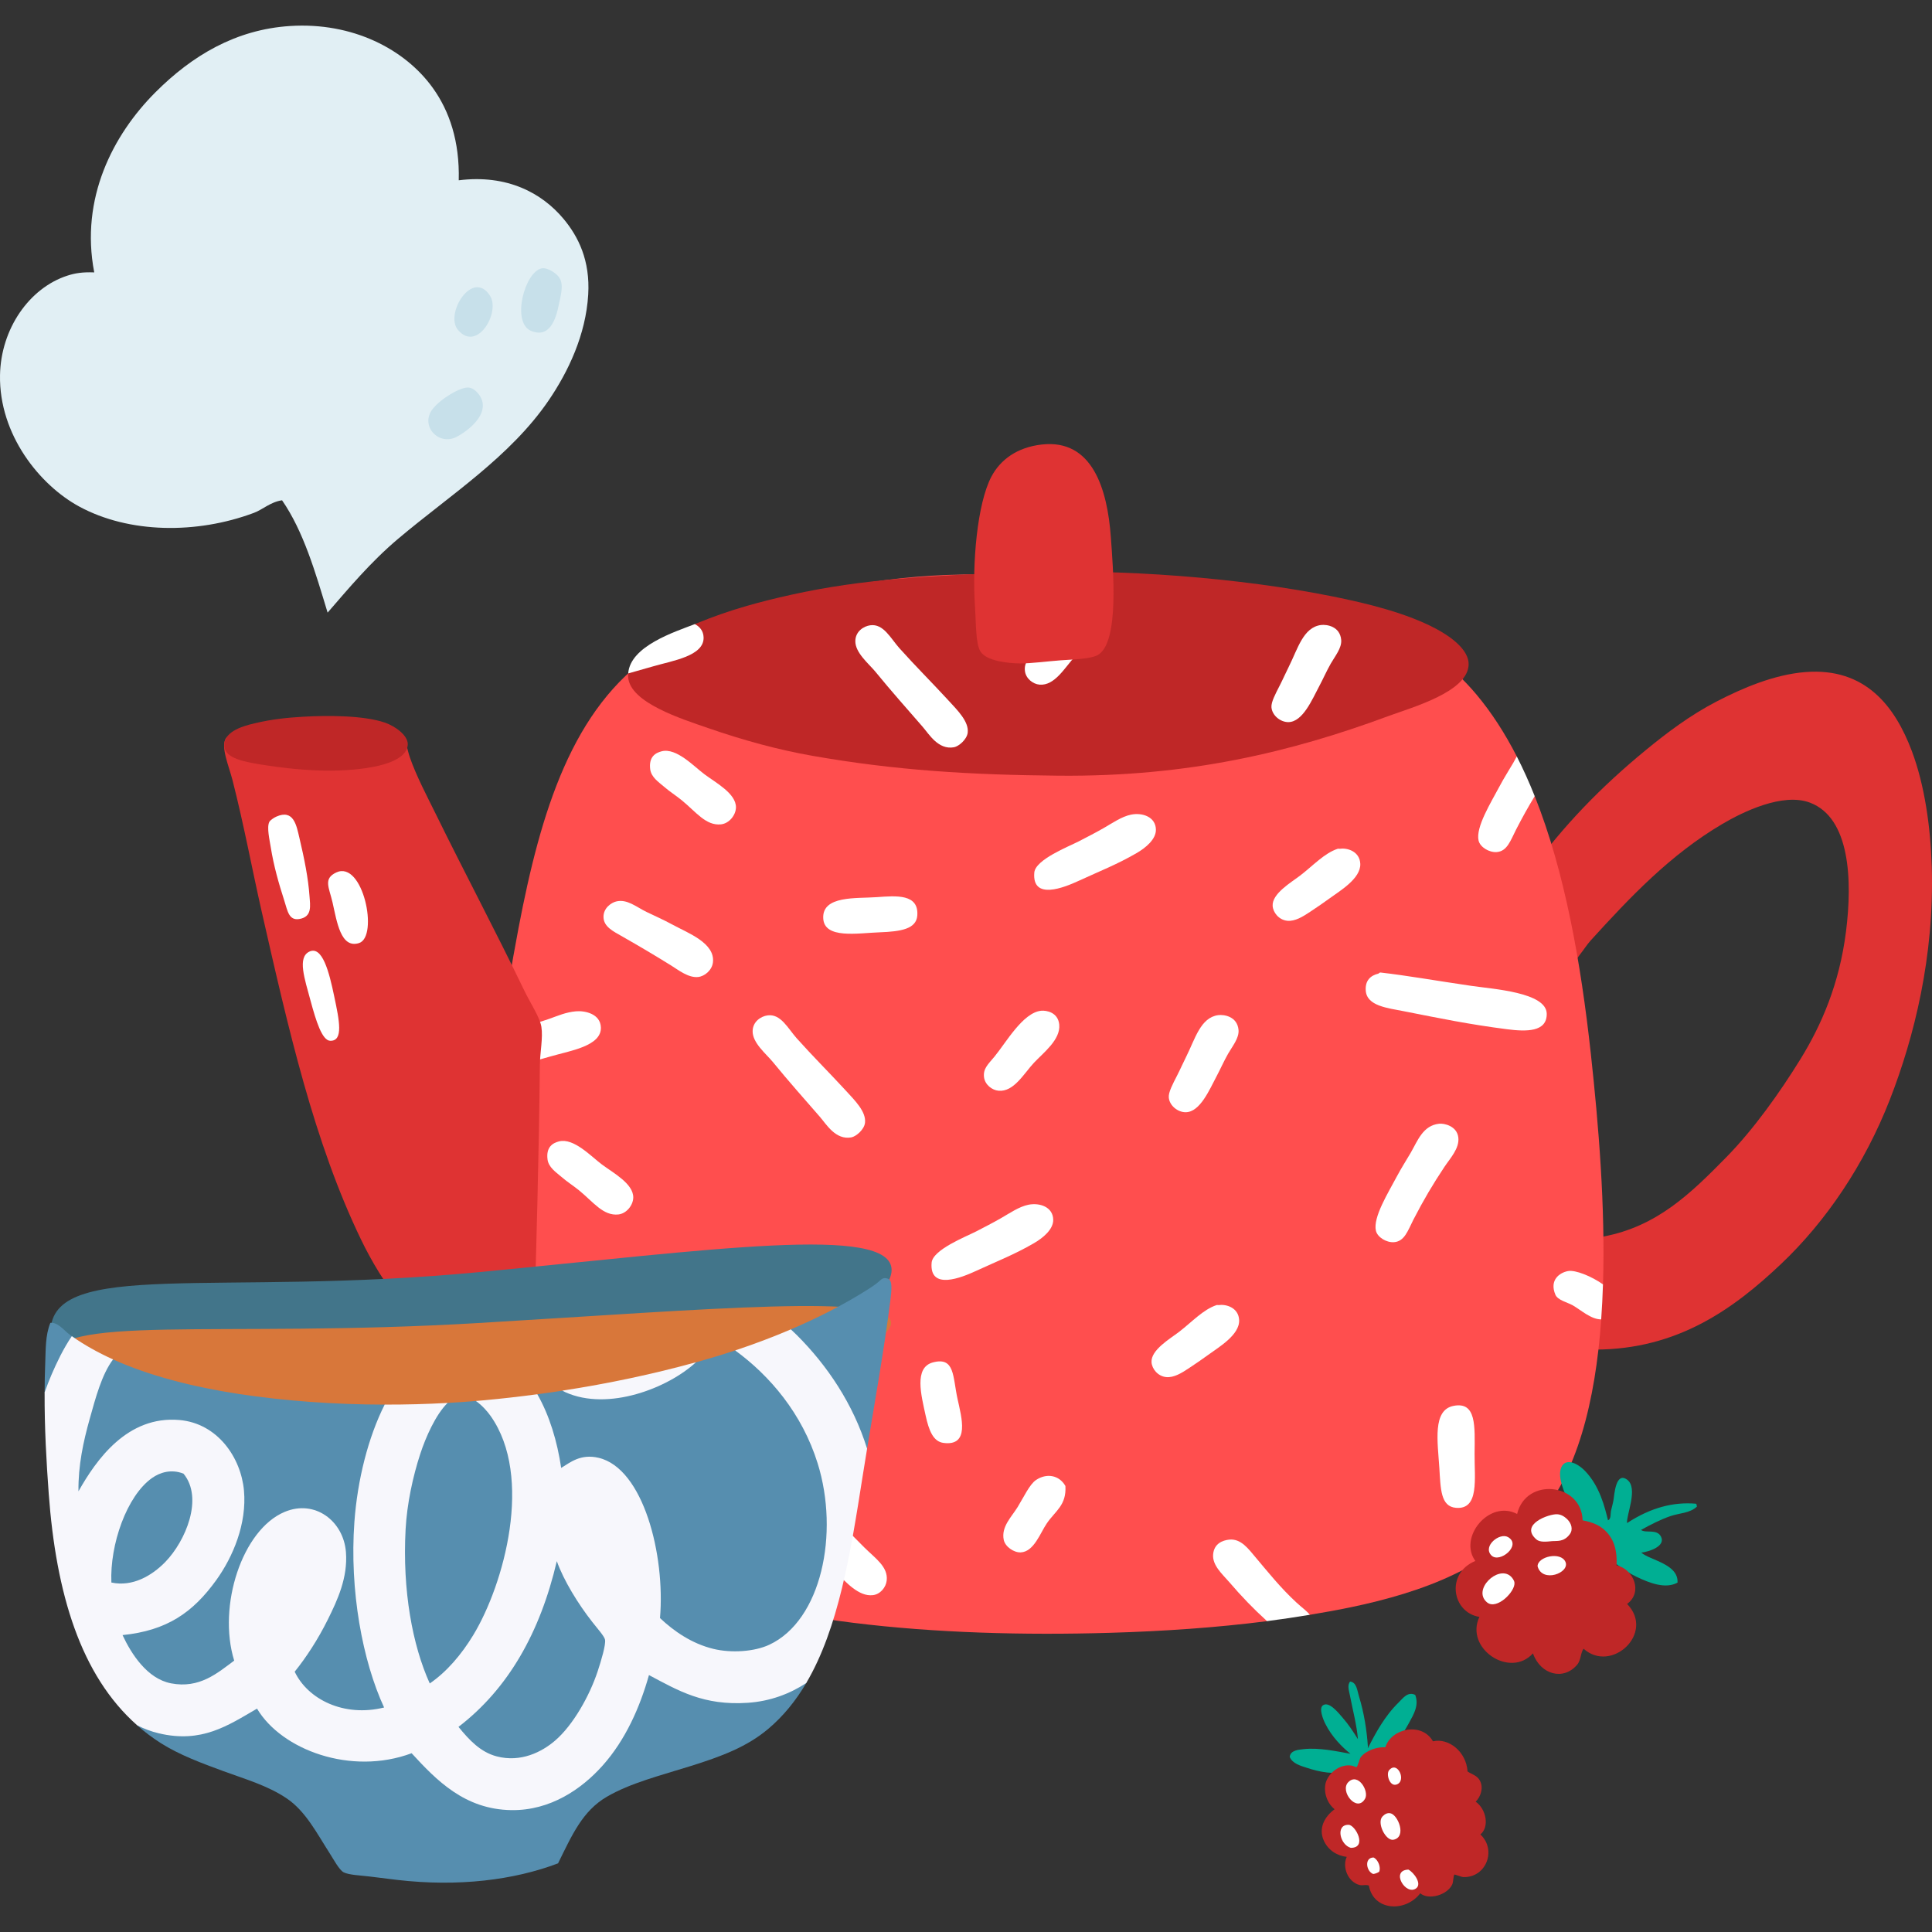 <?xml version="1.0" encoding="UTF-8"?>
<!-- Generator: Adobe Illustrator 25.2.1, SVG Export Plug-In . SVG Version: 6.00 Build 0)  -->
<svg xmlns="http://www.w3.org/2000/svg" xmlns:xlink="http://www.w3.org/1999/xlink" version="1.1" id="Capa_1" x="0px" y="0px" viewBox="0 0 512 512" style="enable-background:new 0 0 512 512;" xml:space="preserve" width="512" height="512">
<rect x="0" y="0" width="512" height="512" fill="#333333" stroke="none"/>
<g>
	<g>
		<g>
			<g>
				<g>
					<path style="fill-rule:evenodd;clip-rule:evenodd;fill:#DF3333;" d="M422.687,357.654c0.579-10.118,1.425-19.962,2.138-29.944       c14.305-2.643,23.321-11.521,32.631-21.003c7.266-7.398,14.231-17.189,19.708-26.068c5.49-8.91,10.303-19.836,12.058-33.86       c1.687-13.448,1.113-30.039-9.563-34.069c-7.25-2.74-17.871,2.499-23.218,5.647c-13.816,8.137-24.511,19.459-34.885,30.866       c-1.007,1.106-1.892,2.549-2.812,3.677c-0.806,0.988-1.604,2.66-3.116,2.753c-2.886-8.696-6.122-17.044-10.269-24.5       c8.82-12.201,18.891-22.614,30.886-32.446c5.366-4.401,11.562-9.122,18.658-12.797c6.862-3.557,15.27-7.155,23.549-7.805       c15.96-1.253,23.786,9.176,28.214,20.963c3.373,8.985,4.943,19.995,5.271,30.628c0.719,23.781-4.684,45.228-11.091,61.671       c-6.73,17.271-16.994,32.381-28.833,43.584C459.523,346.771,444.681,357.627,422.687,357.654z"/>
					<g>
						<g>
							<path style="fill-rule:evenodd;clip-rule:evenodd;fill:#FF4E4E;" d="M260.628,152.248         c22.372-0.789,46.262,0.843,67.915,3.736c27.859,3.723,48.826,11.465,62.745,28.088c4.045,4.829,7.576,10.333,10.666,16.368         c0,0,0.21,6.572,1.022,8.38c0.786,1.748,3.784,2.273,3.784,2.273c7.915,19.911,12.179,43.934,14.82,68.089         c2.068,18.926,3.873,40.684,3.234,61.184c0,0-3.419,1.472-3.501,3.071c-0.076,1.485,3.032,6.182,3.032,6.182         c-1.553,21.709-6.368,41.209-17.221,53.285c-5.469,6.082-13.33,10.227-21.759,14.31c-8.276,4.002-17.95,6.751-27.265,8.699         c-3.613,0.754-7.276,1.408-10.982,2.023c0,0-5.084-1.815-7.077-1.526c-1.797,0.261-4.286,3.215-4.286,3.215         c-13.487,1.726-27.455,2.673-41.658,3.089c-45.294,1.327-94.075-2.445-125.85-17.876         c-17.763-8.628-27.817-18.122-33.923-38.319c-5.456-18.043-5.702-40.484-4.628-65.521         c1.031-23.837,3.751-44.282,7.726-65.099c5.91-30.94,14.263-58.324,35.906-72.861c7.124-4.787,15.521-8.474,24.817-11.195         c18.698-5.472,37.547-9.835,61.867-9.604C260.215,152.244,260.424,152.255,260.628,152.248z"/>
							<g>
								<path style="fill-rule:evenodd;clip-rule:evenodd;fill:#BF2727;" d="M268.973,151.71c28.57-1.088,60.025,1.48,84.263,6.363          c9.339,1.881,19.639,4.438,27.413,8.6c4.005,2.15,8.583,5.572,8.556,9.348c-0.061,7.336-15.162,11.48-21.135,13.697          c-25.88,9.604-53.256,16.174-87.565,15.848c-23.398-0.223-43.013-1.376-65.121-5.252c-9.246-1.624-18.389-4.137-27.73-7.369          c-6.994-2.425-20.712-6.718-21.183-13.483c-0.024-0.34-0.023-0.673,0.001-0.999c0,0,3.958-4.598,7.734-6.713          c3.657-2.048,9.929-6.354,9.929-6.354c0.248-0.096,0.481-0.189,0.696-0.278c8.461-3.488,16.388-5.62,24.778-7.486          C228.666,153.396,246.544,152.564,268.973,151.71z"/>
								<g>
									<path style="fill-rule:evenodd;clip-rule:evenodd;fill:#FFFFFF;" d="M365.279,258.024c0.148-0.034,0.246-0.33,0.605-0.295           c7.309,0.846,14.001,2.064,23.977,3.526c5.757,0.851,19.97,1.706,20.041,7.401c0.058,4.89-5.434,4.756-10.544,4.101           c-10.213-1.316-17.67-2.869-27.273-4.762c-4.39-0.868-9.875-1.386-10.148-5.501           C361.755,259.817,363.233,258.507,365.279,258.024z"/>
									<path style="fill-rule:evenodd;clip-rule:evenodd;fill:#FFFFFF;" d="M275.945,267.858c1.332-0.126,4.433,0.381,4.766,3.652           c0.399,4.018-4.25,7.511-6.706,10.138c-2.654,2.831-5.318,7.767-9.37,7.41c-1.742-0.148-3.635-1.61-3.867-3.636           c-0.246-2.263,1.102-3.384,2.752-5.374C266.538,276.418,271.069,268.303,275.945,267.858z"/>
									<path style="fill-rule:evenodd;clip-rule:evenodd;fill:#FFFFFF;" d="M322.855,269.021c1.557-0.198,5.059,0.346,5.371,3.957           c0.169,2.154-1.634,4.286-2.77,6.278c-1.203,2.124-2.009,4.011-3.056,5.979c-1.861,3.485-4.351,9.504-8.194,9.521           c-2.067,0.008-4.301-1.739-4.467-3.943c-0.106-1.394,1.105-3.625,2.149-5.677c0.936-1.817,1.721-3.64,2.461-5.087           C316.717,275.331,318.152,269.63,322.855,269.021z"/>
									<path style="fill-rule:evenodd;clip-rule:evenodd;fill:#FFFFFF;" d="M152.681,268.003c2.355-0.197,6.428,0.667,6.56,4.265           c0.185,4.973-8.249,6.209-13.282,7.679c-2.601,0.762-5.218,1.442-8.115,2.323c-2.754,0.839-5.852,2.452-8.123,1.726           c-1.546-0.493-2.979-2.633-2.963-4.232c0.042-4.201,8.345-6.268,11.472-7.394c2.075-0.74,4.689-1.446,7.224-2.334           C147.844,269.202,149.929,268.238,152.681,268.003z"/>
									<path style="fill-rule:evenodd;clip-rule:evenodd;fill:#FFFFFF;" d="M203.399,269.092c3.529-0.493,5.406,3.459,7.742,6.072           c4.303,4.811,8.3,8.749,13.073,13.927c2.353,2.56,5.366,5.534,5.02,8.458c-0.198,1.795-2.366,3.642-3.637,3.871           c-4.163,0.737-6.569-3.435-8.353-5.49c-4.005-4.605-8.363-9.497-12.46-14.525c-1.742-2.115-5.382-5.022-5.329-8.148           C199.495,270.694,201.694,269.323,203.399,269.092z"/>
									<path style="fill-rule:evenodd;clip-rule:evenodd;fill:#FFFFFF;" d="M381.4,297.799c1.298-0.143,4.71,0.575,5.07,3.65           c0.344,2.88-2.191,5.543-3.669,7.766c-3.098,4.667-5.424,8.568-8.247,14.03c-1.459,2.872-2.339,5.762-5.146,5.947           c-1.998,0.136-4.377-1.306-4.779-3.042c-0.82-3.542,3.267-10.068,5.535-14.353c1.247-2.354,2.564-4.371,3.669-6.27           C375.719,302.262,377.081,298.261,381.4,297.799z"/>
									<path style="fill-rule:evenodd;clip-rule:evenodd;fill:#FFFFFF;" d="M148.153,302.48c3.901-0.982,8.506,3.993,11.347,6.112           c3.037,2.267,8.377,5.095,8.321,8.782c-0.034,1.996-1.758,4.226-3.946,4.47c-4.023,0.436-6.666-3.336-10.441-6.405           c-1.58-1.285-3.137-2.232-4.768-3.653c-1.343-1.152-3.299-2.441-3.566-4.536           C144.677,303.909,146.546,302.886,148.153,302.48z"/>
									<path style="fill-rule:evenodd;clip-rule:evenodd;fill:#FFFFFF;" d="M272.549,319.267c3.018-0.597,6.507,0.603,6.566,3.969           c0.048,2.563-2.701,4.838-5.162,6.254c-5.17,2.988-9.394,4.605-15.37,7.353c-3.677,1.688-12.323,5.26-11.694-2.211           c0.293-3.461,9.085-6.896,11.794-8.284c2.152-1.123,4.398-2.261,6.624-3.539           C267.616,321.485,270.059,319.771,272.549,319.267z"/>
									<path style="fill-rule:evenodd;clip-rule:evenodd;fill:#FFFFFF;" d="M415.555,336.843c-2.191,0.398-5.027,2.322-3.36,6.268           c0.611,1.45,3.108,1.997,4.47,2.747c2.235,1.228,4.886,3.794,7.666,3.793c0.219-3.055,0.376-6.152,0.474-9.28           C421.775,338.22,417.483,336.491,415.555,336.843z"/>
									<path style="fill-rule:evenodd;clip-rule:evenodd;fill:#FFFFFF;" d="M323.021,345.865c1.982-0.299,5.205,0.714,5.363,3.946           c0.195,3.994-5.583,7.306-8.191,9.238c-1.367,1.002-3.254,2.307-5.138,3.547c-1.845,1.227-3.965,2.561-6.022,2.345           c-2.207-0.23-3.756-2.188-3.864-3.941c-0.198-3.249,4.906-6.212,7.285-8.03c3.428-2.638,6.41-5.945,9.965-7.11           C322.593,345.804,322.839,345.899,323.021,345.865z"/>
									<path style="fill-rule:evenodd;clip-rule:evenodd;fill:#FFFFFF;" d="M247.245,361.05c5.823-1.538,5.218,3.761,6.51,9.669           c1.078,4.94,3.301,12.587-3.714,11.67c-2.728-0.357-3.867-3.264-4.737-7.248           C244.139,369.765,242.146,362.393,247.245,361.05z"/>
									<path style="fill-rule:evenodd;clip-rule:evenodd;fill:#FFFFFF;" d="M385.198,372.572           c6.106-1.208,5.651,5.418,5.583,12.658c-0.063,6.542,1.316,14.884-4.93,14.361c-4.078-0.343-4.063-4.996-4.409-10.549           C380.995,382.038,379.584,373.671,385.198,372.572z"/>
									<path style="fill-rule:evenodd;clip-rule:evenodd;fill:#FFFFFF;" d="M205.567,387.964c2.939-0.264,6.098,4.401,8.633,6.986           c4.61,4.705,9.529,9.833,14.866,15.151c2.889,2.873,6.336,5.115,5.918,8.76c-0.201,1.826-1.705,3.632-3.637,3.867           c-3.769,0.481-7.256-3.579-9.545-5.791c-5.315-5.123-9.502-10.393-14.562-16.047c-1.94-2.178-6.206-5.376-5.913-9.058           C201.493,389.806,202.968,388.196,205.567,387.964z"/>
									<path style="fill-rule:evenodd;clip-rule:evenodd;fill:#FFFFFF;" d="M282.345,393.802c0.304,5.094-2.622,6.566-4.895,9.854           c-1.766,2.559-3.431,7.61-6.978,7.745c-1.803,0.053-4.094-1.491-4.475-3.344c-0.703-3.463,2.08-6.056,3.69-8.675           c1.61-2.627,3.161-6.003,4.864-7.158C277.333,390.348,280.679,390.874,282.345,393.802z"/>
									<path style="fill-rule:evenodd;clip-rule:evenodd;fill:#FFFFFF;" d="M343.58,424.694           c-4.274-3.954-7.483-8.012-10.692-11.807c-2.046-2.421-3.991-5.199-7.153-4.869c-1.665,0.182-3.973,0.983-4.24,3.87           c-0.275,2.892,2.395,5.231,4.134,7.234c3.358,3.91,6.424,7.118,10.148,10.492c3.824-0.49,7.599-1.056,11.34-1.677           C346.258,426.864,344.932,425.952,343.58,424.694z"/>
									<path style="fill-rule:evenodd;clip-rule:evenodd;fill:#FFFFFF;" d="M286.78,160.233c1.345-0.126,4.443,0.382,4.773,3.653           c0.402,4.016-4.248,7.511-6.706,10.138c-2.651,2.831-5.313,7.768-9.37,7.413c-1.744-0.151-3.634-1.612-3.865-3.639           c-0.246-2.261,1.097-3.381,2.749-5.372C277.375,168.795,281.908,160.678,286.78,160.233z"/>
									<path style="fill-rule:evenodd;clip-rule:evenodd;fill:#FFFFFF;" d="M350.069,165.636c1.557-0.197,5.056,0.348,5.363,3.957           c0.175,2.154-1.636,4.287-2.767,6.278c-1.2,2.125-2.006,4.011-3.056,5.979c-1.861,3.484-4.351,9.505-8.194,9.521           c-2.064,0.006-4.293-1.739-4.467-3.943c-0.106-1.393,1.105-3.625,2.152-5.679c0.936-1.815,1.721-3.638,2.456-5.084           C343.924,171.945,345.362,166.247,350.069,165.636z"/>
									<path style="fill-rule:evenodd;clip-rule:evenodd;fill:#FFFFFF;" d="M184.133,165.396           c-5.213,2.029-17.126,5.782-17.653,13.069c2.34-0.685,4.528-1.269,6.694-1.901c5.03-1.471,13.467-2.705,13.285-7.68           C186.392,167.142,185.401,166.046,184.133,165.396z"/>
									<path style="fill-rule:evenodd;clip-rule:evenodd;fill:#FFFFFF;" d="M230.617,165.707c3.521-0.49,5.403,3.459,7.737,6.07           c4.303,4.812,8.3,8.75,13.071,13.93c2.352,2.56,5.368,5.532,5.027,8.457c-0.209,1.796-2.371,3.642-3.642,3.868           c-4.163,0.74-6.566-3.431-8.353-5.486c-4.002-4.606-8.358-9.497-12.46-14.525c-1.739-2.117-5.382-5.022-5.326-8.152           C226.71,167.309,228.906,165.94,230.617,165.707z"/>
									<path style="fill-rule:evenodd;clip-rule:evenodd;fill:#FFFFFF;" d="M401.963,200.459           c-0.303,0.569-0.605,1.137-0.922,1.685c-1.099,1.898-2.416,3.913-3.663,6.27c-2.268,4.283-6.357,10.809-5.54,14.351           c0.404,1.735,2.783,3.178,4.776,3.044c2.812-0.185,3.687-3.077,5.157-5.948c1.737-3.367,3.286-6.14,4.945-8.867           C405.259,207.336,403.68,203.814,401.963,200.459z"/>
									<path style="fill-rule:evenodd;clip-rule:evenodd;fill:#FFFFFF;" d="M175.365,199.094           c3.901-0.979,8.503,3.995,11.347,6.112c3.037,2.267,8.379,5.096,8.324,8.783c-0.034,1.996-1.763,4.225-3.952,4.47           c-4.023,0.435-6.666-3.337-10.443-6.406c-1.575-1.285-3.132-2.231-4.766-3.652c-1.343-1.15-3.294-2.441-3.563-4.534           C171.889,200.524,173.753,199.501,175.365,199.094z"/>
									<path style="fill-rule:evenodd;clip-rule:evenodd;fill:#FFFFFF;" d="M299.761,215.884c3.016-0.597,6.505,0.601,6.566,3.966           c0.048,2.565-2.701,4.837-5.162,6.254c-5.17,2.991-9.394,4.608-15.376,7.358c-3.669,1.684-12.318,5.257-11.691-2.212           c0.293-3.465,9.093-6.897,11.789-8.285c2.159-1.122,4.406-2.261,6.629-3.538           C294.828,218.1,297.268,216.386,299.761,215.884z"/>
									<path style="fill-rule:evenodd;clip-rule:evenodd;fill:#FFFFFF;" d="M232.324,237.755           c5.215-0.377,11.218-0.92,10.766,4.909c-0.286,3.502-4.287,4.203-9.955,4.406c-5.852,0.209-14.739,1.849-14.971-3.744           C217.903,237.274,226.995,238.146,232.324,237.755z"/>
									<path style="fill-rule:evenodd;clip-rule:evenodd;fill:#FFFFFF;" d="M163.283,238.901c2.889-0.725,5.297,1.433,8.067,2.779           c2.183,1.052,4.493,2.068,6.88,3.364c4.06,2.219,11.321,4.846,10.702,10.008c-0.233,2.029-2.152,3.677-3.933,3.865           c-2.564,0.267-5.215-1.85-7.176-3.073c-4.28-2.655-8.154-4.952-12.833-7.623c-2.474-1.409-4.985-2.593-5.057-5.148           C159.87,240.594,162.051,239.209,163.283,238.901z"/>
									<path style="fill-rule:evenodd;clip-rule:evenodd;fill:#FFFFFF;" d="M355.118,224.938c1.982-0.299,5.205,0.712,5.371,3.95           c0.188,3.99-5.588,7.303-8.199,9.234c-1.369,1.004-3.249,2.302-5.138,3.546c-1.848,1.225-3.968,2.561-6.024,2.346           c-2.207-0.232-3.756-2.187-3.865-3.94c-0.198-3.251,4.906-6.216,7.282-8.034c3.436-2.634,6.418-5.941,9.973-7.109           C354.692,224.877,354.938,224.972,355.118,224.938z"/>
								</g>
							</g>
						</g>
						<path style="fill-rule:evenodd;clip-rule:evenodd;fill:#DF3333;" d="M276.09,117.801        c13.407-1.501,17.385,11.804,18.299,24.577c0.605,8.478,2.289,27.779-3.383,31.162c-1.819,1.084-6.146,1.189-9.904,1.451        c-3.177,0.223-7.845,0.851-10.816,0.822c-3.093-0.029-8.918-0.625-10.467-3.186c-1.282-2.112-1.126-7.26-1.433-11.752        c-0.796-11.518,0.574-27.392,4.34-34.552C265.09,121.839,269.541,118.536,276.09,117.801z"/>
					</g>
					<g>
						<path style="fill-rule:evenodd;clip-rule:evenodd;fill:#DF3333;" d="M141.447,354.87c-4.919,2.083-11.07,4.734-17.945,2.921        c-12.738-3.373-22.473-18.209-27.828-29.301c-12.45-25.797-19.216-55.663-26.353-87.046        c-2.464-10.853-4.615-22.573-7.697-34.667c-0.962-3.765-3.233-8.936-1.75-11.135c1.832-2.715,12.584-1.118,18.233-1.064        c8.915,0.084,14.215-0.588,20.086-0.735c2.535-0.064,7.113,0.099,8.635,1.626c0.84,0.854,1.018,2.999,1.798,5.268        c1.686,4.885,4.636,10.462,6.661,14.58c8.035,16.372,15.598,30.507,23.646,47.174c1.605,3.337,4.134,7.096,4.539,9.62        c0.465,2.926-0.373,6.775-0.404,10.19C142.843,305.755,142.095,331.462,141.447,354.87z"/>
						<path style="fill-rule:evenodd;clip-rule:evenodd;fill:#BF2727;" d="M80.309,189.943c6.484-0.376,15.973-0.383,21.659,1.544        c2.693,0.913,6.072,3.325,6.093,5.679c0.026,3.57-5.157,5.314-9.14,6.065c-9.381,1.775-20.118,0.913-29.274-0.548        c-4.607-0.734-9.984-1.631-10.205-4.909c-0.241-3.718,4.367-5.235,7.967-6.079C72.07,190.599,75.855,190.201,80.309,189.943z"/>
					</g>
				</g>
				<g>
					<path style="fill-rule:evenodd;clip-rule:evenodd;fill:#FFFFFF;" d="M73.202,216.426c4.634-2.07,5.366,2.321,6.143,5.613       c1.327,5.616,2.342,10.686,2.675,15.419c0.185,2.6,0.753,5.476-2.651,6.084c-2.828,0.497-3.164-2.16-4.018-4.828       c-1.491-4.611-2.818-9.312-3.581-14.082c-0.333-2.094-1.115-5.375-0.402-6.808C71.605,217.344,72.641,216.682,73.202,216.426z"/>
					<path style="fill-rule:evenodd;clip-rule:evenodd;fill:#FFFFFF;" d="M89.119,231.209c7.089-3.299,11.292,17.054,6.024,18.716       c-4.858,1.528-5.86-5.675-7.026-10.806C87.208,235.185,85.603,232.851,89.119,231.209z"/>
					<path style="fill-rule:evenodd;clip-rule:evenodd;fill:#FFFFFF;" d="M81.935,252.211c3.463-1.711,5.297,5.343,6.64,11.855       c1.343,6.338,2.498,11.839-1.055,11.753c-2.178-0.048-3.804-5.376-5.213-10.591C80.692,259.27,78.802,253.765,81.935,252.211z"/>
				</g>
			</g>
			<g>
				<g>
					<path style="fill-rule:evenodd;clip-rule:evenodd;fill:#42758A;" d="M236.284,336.613       c-0.119,12.278-50.779,40.185-112.086,39.604c-61.31-0.584-110.915-11.004-110.799-23.274       c0.185-19.491,44.261-9.2,113.474-15.81C188.068,331.293,236.4,324.345,236.284,336.613z"/>
					<path style="fill-rule:evenodd;clip-rule:evenodd;fill:#D8773A;" d="M236.149,350.633       c-0.077,8.049-50.644,26.165-111.951,25.584c-61.31-0.584-110.95-7.576-110.873-15.614c0.122-12.77,44.229-5.881,113.418-9.986       C187.918,346.991,236.225,342.6,236.149,350.633z"/>
				</g>
				<g>
					<path style="fill-rule:evenodd;clip-rule:evenodd;fill:#568EAF;" d="M147.889,493.806c-11.665,4.422-26.361,6.275-42.635,4.388       c-2.067-0.235-4.71-0.584-7.29-0.899c-2.379-0.296-5.49-0.394-6.888-1.11c-1.187-0.611-2.749-3.563-3.706-5.046       c-3.357-5.204-6.317-11.101-11.342-14.511c-5.117-3.47-11.152-5.159-16.845-7.261c-5.662-2.088-11.612-4.266-16.631-7.459       c-2.171-1.387-4.198-2.914-6.091-4.575c0,0-17.257-35.926-19.202-62.349c-0.62-8.458-5.435-25.975-5.435-25.975       c0.011-2.606,0.056-5.145,0.164-7.808c0.148-3.489-0.002-7.303,1.361-10.634c2.075-0.172,3.587,2.019,5.186,3.183       c0.164,0.119,0.329,0.238,0.496,0.355c1.51,1.07-1.147,11.95,0.526,12.906c1.956,1.118,8.27-7.709,10.422-6.739       c9.695,4.372,21.228,7.291,33.285,9.141c12.069,1.848,25.301,2.799,38.678,2.827c2.917,0.006,0.779,6.799,3.699,6.717       c2.657-0.074,10.372-7.016,13.015-7.164c2.5-0.14,4.99-0.312,7.463-0.518c0.758-0.063,13.228,6.738,13.983,6.669       c4.712-0.435,2.3-8.446,2.3-8.446c2.224-0.297,4.437-0.614,6.637-0.952c0,0,11.348,1.248,17.335-0.029       c5.812-1.239,18.031-7.482,18.031-7.482c0.569-0.157,1.136-0.316,1.701-0.476c2.916-0.826,5.832-1.721,8.729-2.683       c0,0,6.932,0.341,9.756-0.745c2.085-0.802,4.997-4.829,4.997-4.829c6.609-2.825,12.914-6.004,18.647-9.503       c1.832-1.125,3.745-2.276,5.043-3.502c0.587-0.555,1.15-0.767,2.091-0.399c1.118,0.436,0.975,2.66,0.571,5.849       c-1.66,12.984-4.045,26.391-6.159,39.209l-8.722,29.758l-7.392,32.306c-2.756,4.672-6.07,8.79-10.123,12.192       c-5.638,4.742-12.386,7.271-20.554,9.825c-7.745,2.427-15.957,4.48-22.201,8.141C154.37,479.94,151.637,486.21,147.889,493.806       z"/>
					<g>
						<path style="fill-rule:evenodd;clip-rule:evenodd;fill:#F7F7FC;" d="M184.43,361.013c-11.279,3.12-23.152,5.64-35.415,7.523        c0.275,0.15,0.55,0.292,0.827,0.418C161.178,374.063,177.043,367.85,184.43,361.013z"/>
						<path style="fill-rule:evenodd;clip-rule:evenodd;fill:#F7F7FC;" d="M209.583,352.3c-4.793,2.049-9.741,3.913-14.751,5.576        c9.188,6.714,17.729,16.691,21.858,29.931c5.783,18.563,1.002,41.607-12.812,48.064c-3.96,1.848-10.06,2.257-14.839,1.094        c-5.683-1.382-10.443-4.673-14.131-8.162c1.417-16.763-4.414-39.685-16.274-42.469c-4.768-1.128-7.557,1.25-9.915,2.68        c-1.048-7.072-3.11-13.912-6.324-19.525c-4.626,0.617-9.296,1.153-14.008,1.588c-0.757,0.069-1.519,0.128-2.279,0.191        c1.642,1.148,3.058,2.773,3.91,3.975c11.39,16.116,3.568,44.573-4.573,58.027c-3.135,5.181-7.041,9.767-11.553,12.862        c-4.578-10.105-7.274-24.555-6.405-40.833c0.367-6.804,1.927-14.022,3.899-20.038c1.428-4.356,4.049-10.345,7.231-13.473        c-5.536,0.309-11.116,0.456-16.675,0.444c-4.37,8.65-7.213,19.948-8.024,31.09c-1.324,18.177,2.154,36.839,7.872,49.183        c-10.681,2.635-20.223-2.183-23.694-9.489c3.021-3.745,6.177-8.561,8.778-13.816c2.569-5.176,5.329-11.125,4.805-17.871        c-0.637-8.226-8.21-14.049-16.269-10.652c-11.22,4.721-17.81,24.889-13.348,39.405c-4.454,3.301-9.185,7.472-16.737,6.019        c-6.307-1.221-10.494-7.75-12.852-12.785c11.715-1.192,18.616-5.921,24.852-14.591c4.451-6.193,8.115-14.937,7.33-23.715        c-0.785-8.715-6.976-17.815-17.118-18.695c-13.824-1.192-22.034,10.568-26.744,18.899c-0.079-6.875,1.292-13.158,2.96-19.124        c1.596-5.705,3.222-11.863,6.213-15.832c-3.986-1.799-7.657-3.845-10.929-6.163c-2.228,3.253-4.033,7.075-5.363,10.161        c-0.637,1.481-1.255,3.084-1.85,4.752c-0.043,9.376,0.47,18.371,1.092,26.856c1.939,26.345,8.4,48.064,23.419,61.343        c1.765,0.91,3.68,1.65,5.778,2.145c11.358,2.678,18.22-2.027,26.004-6.55c6.465,10.903,24.873,17.821,40.97,11.823        c6.616,7.206,14.086,14.895,26.424,15.075c10.301,0.153,18.622-5.556,24.199-11.818c6.029-6.753,9.873-15.41,12.273-23.972        c7.774,4.129,14.493,8.144,26.186,7.348c5.887-0.395,11.093-2.349,15.489-5.231c8.572-14.526,11.747-34.404,14.948-54.792        c0.379-2.411,0.779-4.859,1.185-7.321c-3.681-11.828-10.507-22.012-18.646-30.131        C210.635,353.277,210.107,352.79,209.583,352.3z M29.517,419.386c-0.431-10.071,4.076-22.964,10.763-27.693        c2.125-1.504,5.115-2.437,8.353-1.158c5.35,6.489,0.56,17.876-4.853,23.43C40.246,417.581,35.126,420.589,29.517,419.386z         M158.406,442.856c-2.17,6.584-6.532,14.324-11.3,18.421c-3.523,3.032-9.095,5.858-15.481,4.179        c-4.245-1.115-7.211-4.24-10.118-7.816c13.156-10.092,21.619-24.95,26.054-43.922c1.816,5.125,5.693,11.413,9.426,16.15        c1.242,1.583,3.201,3.785,3.354,4.668C160.571,435.914,159.347,439.998,158.406,442.856z"/>
					</g>
				</g>
			</g>
			<g>
				<g>
					<path style="fill-rule:evenodd;clip-rule:evenodd;fill:#00AF93;" d="M449.727,399.234c-1.882,1.829-4.686,1.71-7.184,2.598       c-2.498,0.88-5.004,2.144-7.652,3.613c1.197,0.973,4.208-0.389,5.297,1.798c1.269,2.5-3.077,3.962-5.228,4.218       c2.278,2.025,9.875,2.977,9.6,7.948c-3.159,1.742-7.314,0.156-10.813-1.517c-6.891-3.28-14.001-10.951-17.781-19.261       c-1.528-3.344-3.045-6.864-2.371-9.283c0.851-3.108,4.155-1.927,6.497,0.513c3.835,4.012,5.152,9.407,6.045,13.042       c0.872-0.402,0.605-1.599,0.804-2.564c0.161-0.804,0.484-1.782,0.645-2.77c0.238-1.412,0.584-7.631,3.6-5.453       c3.079,2.223-0.27,9.478,0.005,11.514c6.354-4.163,12.41-5.646,18.265-5.13C449.762,398.769,449.537,398.978,449.727,399.234z"/>
					<path style="fill-rule:evenodd;clip-rule:evenodd;fill:#BF2727;" d="M428.399,414.837c4.539,0.97,7.044,7.121,2.802,10.221       c7.472,7.737-4.132,18.489-11.535,11.876c-0.783,0.949-0.682,3.045-1.7,4.232c-3.616,4.287-9.724,2.662-11.717-3.013       c-6.069,6.759-18.151-1.29-14.194-9.658c-7.253-1.15-9.019-11.553-1.073-14.826c-4.57-6.249,3.669-16.325,11.072-12.452       c2.376-9.87,17.115-8.178,17.353,1.686c2.633,0.495,5.381,1.404,7.322,4.324C428.375,409.675,428.515,412.686,428.399,414.837z       "/>
					<g>
						<path style="fill-rule:evenodd;clip-rule:evenodd;fill:#FFFFFF;" d="M415.36,402.641c1.026,1.012,1.626,2.646,0.632,3.965        c-1.591,2.136-3.521,1.697-4.612,1.808c-1.615,0.166-3.296,0.343-4.216-0.441c-4.578-3.997,3.381-6.806,5.509-6.68        C413.528,401.346,414.39,401.69,415.36,402.641z"/>
						<path style="fill-rule:evenodd;clip-rule:evenodd;fill:#FFFFFF;" d="M407.475,415.083c-0.016-2.585,6.153-3.989,7.39-1.16        C416.111,416.822,408.699,419.619,407.475,415.083z"/>
						<path style="fill-rule:evenodd;clip-rule:evenodd;fill:#FFFFFF;" d="M399.625,407.336c3.777,2.144-2.25,7.108-4.414,4.842        C392.871,409.72,397.42,406.085,399.625,407.336z"/>
						<path style="fill-rule:evenodd;clip-rule:evenodd;fill:#FFFFFF;" d="M400.291,417.684c0.431,0.37,0.973,1.078,1.052,1.697        c0.317,2.36-4.726,7.412-7.282,5.25C390.13,421.31,396.931,414.774,400.291,417.684z"/>
					</g>
				</g>
				<g>
					<path style="fill-rule:evenodd;clip-rule:evenodd;fill:#00AF93;" d="M375.048,449.17c1.039,2.722-0.344,5.048-1.647,7.422       c-1.863,3.41-5.617,9.042-9.41,11.316c-3.375,2.019-9.074,2.154-12.296,1.819c-1.795-0.19-3.695-0.685-5.363-1.237       c-1.66-0.545-3.822-1.11-4.538-2.884c0.166-1.797,2.389-1.919,3.714-2.067c4.137-0.449,8.781,0.595,12.378,1.232       c-2.157-1.71-4.964-4.512-6.687-8.004c-0.571-1.16-1.769-4.086-0.579-4.861c1.605-1.073,3.976,1.898,5.117,3.212       c1.697,1.951,2.844,3.73,4.129,5.781c-0.283-3.642-1.406-7.848-2.149-11.723c-0.22-1.15-0.732-2.609,0.084-3.544       c1.742,0.185,1.898,2.471,2.308,3.788c1.419,4.575,2.122,9.315,2.397,13.449c0.04,0.151-0.084,0.257,0.003,0.415       c1.961-3.87,4.412-8.474,8.162-12.13C371.728,450.122,373.081,448.166,375.048,449.17z"/>
					<path style="fill-rule:evenodd;clip-rule:evenodd;fill:#BF2727;" d="M379.753,461.467c4.134-0.962,8.839,2.725,9.164,7.998       c1.174,0.769,2.575,1.047,3.307,2.482c0.952,1.88,0.19,4.179-1.158,5.524c2.863,1.977,3.677,6.767,1.245,8.675       c4.372,4.065,1.586,11.429-4.457,11.303c-0.595-0.018-2.252-0.74-2.397-0.663c-0.322,0.185-0.304,1.959-0.574,2.556       c-1.316,2.905-6.307,4.274-8.503,2.398c-3.875,5.093-12.405,4.731-13.618-2.057c-0.917-0.322-1.631,0.095-2.559-0.166       c-3.026-0.851-4.546-4.745-3.301-7.43c-2.503-0.262-4.967-1.75-6.108-4.372c-1.425-3.264,0.24-6.288,2.886-8.247       c-2.432-2.006-2.834-5.128-2.395-6.854c0.682-2.662,3.732-5.239,6.933-4.702c0.357,0.064,1.229,0.412,1.229,0.412       c0.42-0.198,0.793-2.162,1.158-2.646c1.396-1.821,4.38-2.754,6.518-2.641C368.786,457.925,376.816,456.317,379.753,461.467z"/>
					<g>
						<path style="fill-rule:evenodd;clip-rule:evenodd;fill:#FFFFFF;" d="M357.312,472.288c2.595-2.62,5.561,2.379,4.456,4.367        C359.606,480.54,354.949,474.667,357.312,472.288z"/>
						<path style="fill-rule:evenodd;clip-rule:evenodd;fill:#FFFFFF;" d="M368.117,469.145c2.268-2.738,4.774,3.005,1.898,3.796        C368.229,473.435,367.293,470.139,368.117,469.145z"/>
						<path style="fill-rule:evenodd;clip-rule:evenodd;fill:#FFFFFF;" d="M357.978,489.694c-2.892-0.775-4.124-6.193-0.582-6.101        C359.207,483.635,362.445,489.709,357.978,489.694z"/>
						<path style="fill-rule:evenodd;clip-rule:evenodd;fill:#FFFFFF;" d="M366.394,481.36c0.605-0.624,1.256-0.973,2.062-0.827        c2.035,0.386,4.414,6.338,0.817,7.018C367.242,487.936,364.755,483.017,366.394,481.36z"/>
						<path style="fill-rule:evenodd;clip-rule:evenodd;fill:#FFFFFF;" d="M365.482,496.051c-0.574,0.354-1.086,0.51-1.562,0.574        c-1.85-0.656-2.453-4.322,0.079-4.372C365.252,492.815,366.016,494.951,365.482,496.051z"/>
						<path style="fill-rule:evenodd;clip-rule:evenodd;fill:#FFFFFF;" d="M373.243,495.464c1.475,0.788,3.64,3.753,2.067,4.953        C372.574,502.521,368.355,495.63,373.243,495.464z"/>
					</g>
				</g>
			</g>
		</g>
		<g>
			<path style="fill-rule:evenodd;clip-rule:evenodd;fill:#E1EFF4;" d="M121.573,47.778c12.835-1.61,22.034,3.389,27.706,10.147     c4.034,4.8,7.137,11.141,6.605,20.14c-0.632,10.661-5.279,20.396-10.457,28.009c-10.211,14.994-26.305,25.219-39.889,36.685     c-7.393,6.242-13.129,13.163-18.719,19.592c-3.241-10.693-6.362-21.503-12.069-29.768c-3.079,0.443-5.096,2.445-7.446,3.327     c-15.206,5.683-33.122,5.483-46.317-1.676c-10.462-5.68-21.254-19.039-20.982-34.794c0.217-12.335,7.798-23.143,17.86-26.394     c2.017-0.653,3.962-0.977,7.11-0.859c-3.783-19.658,4.993-36.494,16.208-47.722C50.9,14.735,62.475,7.814,76.873,6.891     c16.552-1.061,30.453,6.125,37.832,16.422C119.109,29.458,121.829,37.429,121.573,47.778z"/>
			<g>
				<path style="fill-rule:evenodd;clip-rule:evenodd;fill:#C7E0EA;" d="M147.521,72.778c-1.176-1.055-2.881-1.914-4.034-1.648      c-4.483,1.032-7.943,14.244-2.841,16.513c4.216,1.868,6.341-1.569,7.343-6.422C148.745,77.587,149.707,74.743,147.521,72.778z"/>
				<path style="fill-rule:evenodd;clip-rule:evenodd;fill:#C7E0EA;" d="M127.018,104.678c-0.656-0.926-1.591-1.787-2.709-1.961      c-2.085-0.32-7.43,2.874-9.608,5.614c-3.558,4.451,1.586,10.095,6.51,7.335C125.596,113.206,129.917,108.814,127.018,104.678z"/>
				<path style="fill-rule:evenodd;clip-rule:evenodd;fill:#C7E0EA;" d="M129.862,78.388c-4.599-7.236-12.072,4.771-8.511,9.023      C126.434,93.486,132.656,82.78,129.862,78.388z"/>
			</g>
		</g>
	</g>
</g>















</svg>
